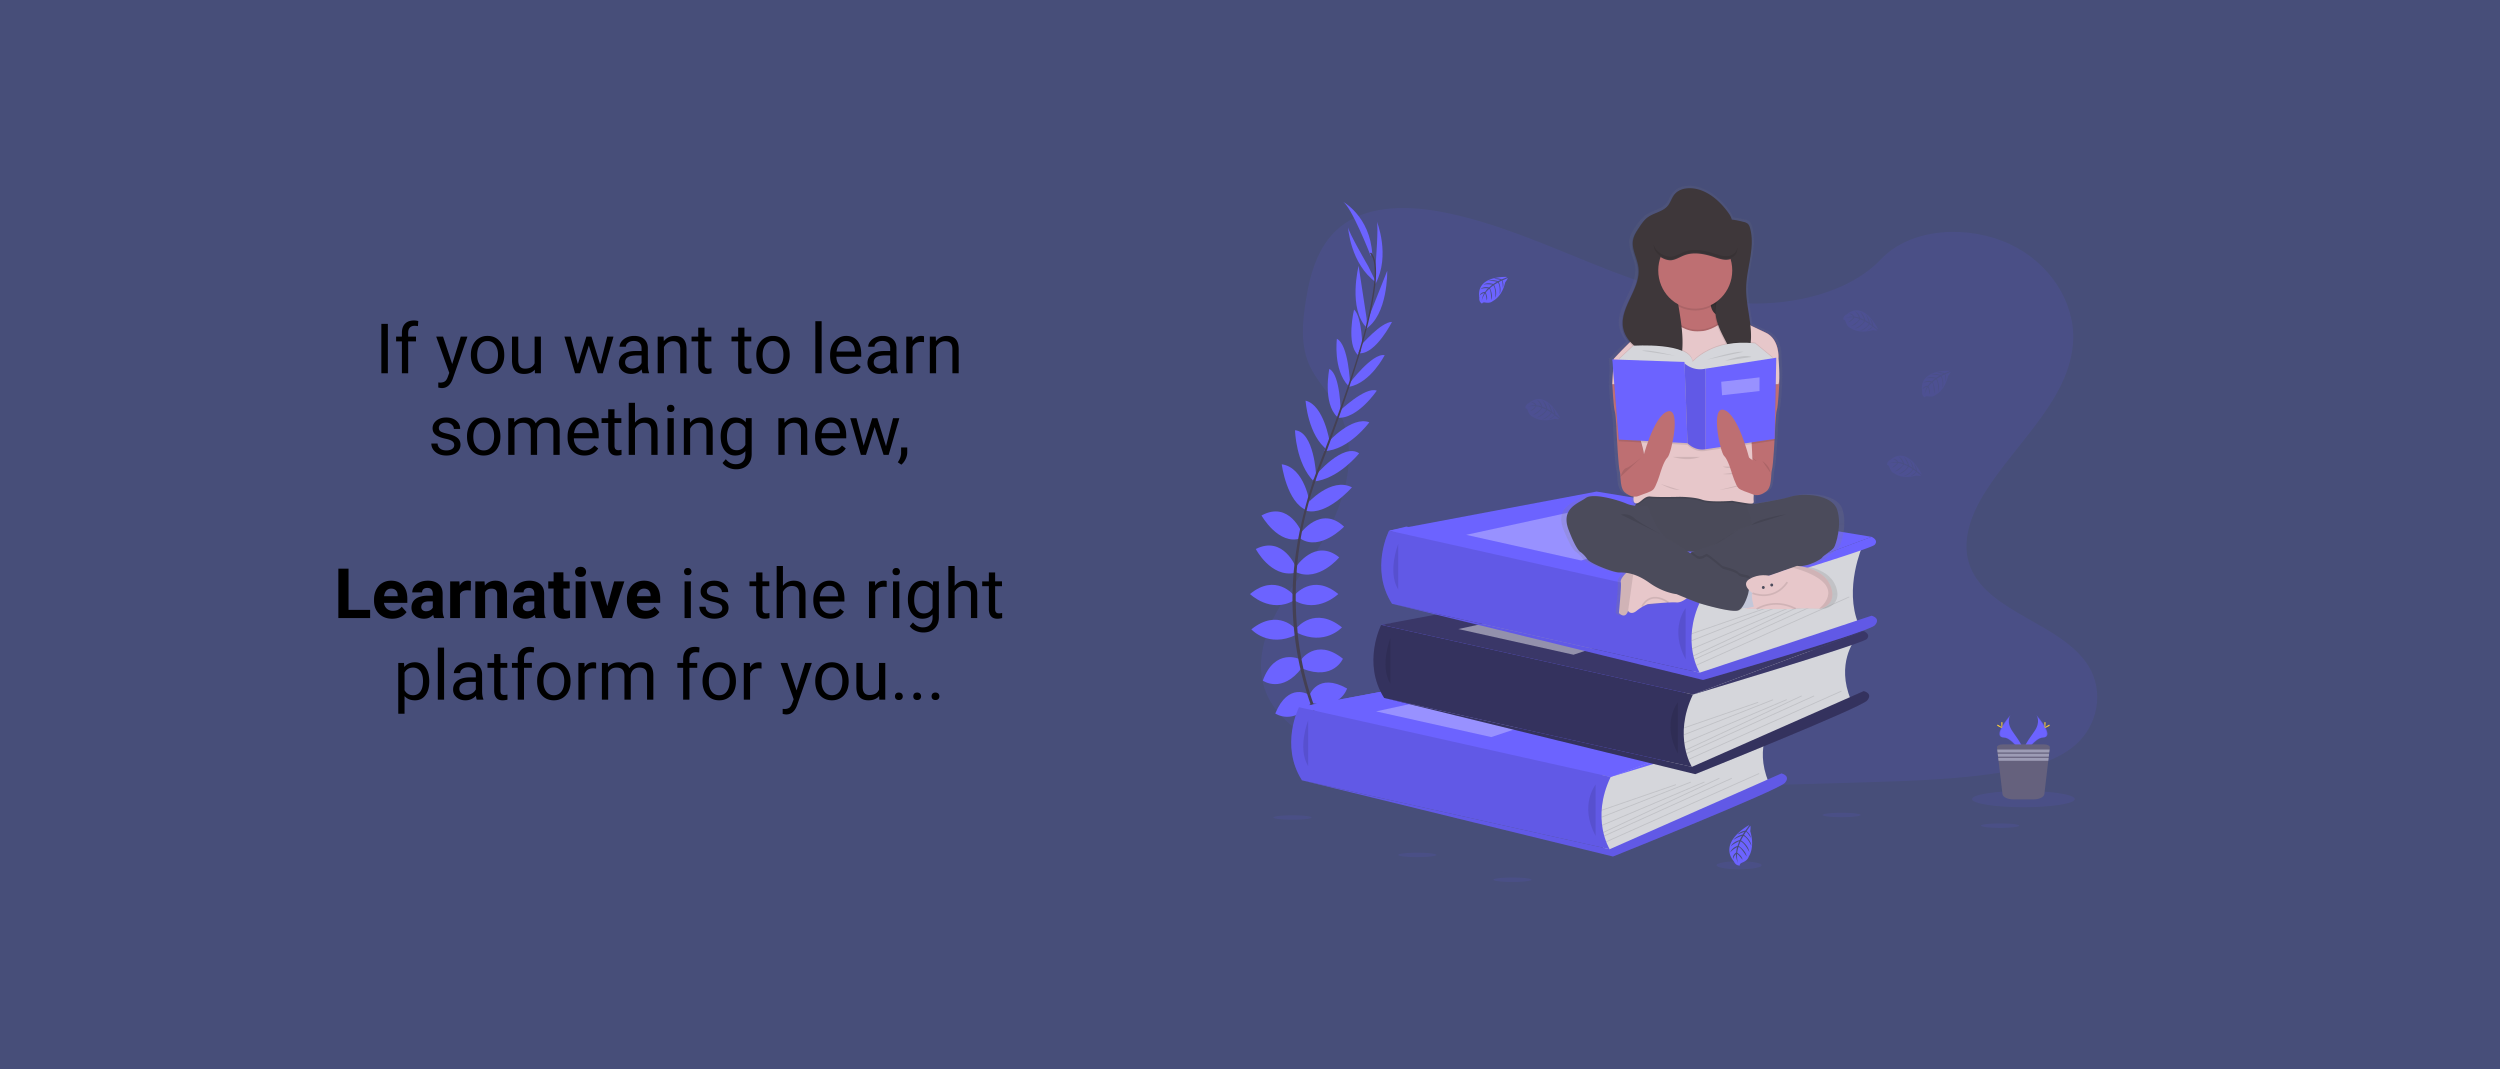 <svg xmlns="http://www.w3.org/2000/svg" width="1440" height="616" fill="none" viewBox="0 0 1440 616">
  <rect x="0" y="0" width="1440" height="616" fill="#333333" stroke="none"/>
  <path fill="#6675DE" fill-opacity=".41" d="M0 0h1440v616H0z"/>
  <g clip-path="url(#clip0)">
    <path fill="#6C63FF" d="M1006.19 174.767c-30.873-1.11-60.287-11.411-88.369-22.684-28.082-11.273-55.897-23.765-86.036-29.737-19.384-3.841-41.555-4.384-57.171 6.357-15.034 10.356-19.89 28.183-22.5 44.742-1.966 12.457-3.12 25.565 2.266 37.227 3.736 8.098 10.372 14.903 14.957 22.685 15.969 26.984 4.685 60.261-12.619 86.61-8.111 12.363-17.534 24.163-23.793 37.31-6.26 13.147-9.161 28.232-3.684 41.656 5.435 13.314 18.378 23.296 32.396 30.323 28.478 14.276 62.023 18.359 94.757 20.672 72.439 5.124 145.256 2.905 217.886.686 26.88-.824 53.88-1.657 80.32-5.953 14.68-2.386 29.84-6.169 40.5-15.312 13.53-11.603 16.89-31.255 7.82-45.802-15.21-24.406-57.25-30.466-67.9-56.662-5.85-14.414.16-30.471 8.67-43.845 18.24-28.681 48.82-53.845 50.43-86.629 1.11-22.522-13.6-45.068-36.33-55.725-23.82-11.209-56.86-9.789-74.43 8.699-18.1 19.05-49.9 26.358-77.17 25.382z" opacity=".1"/>
    <path fill="#6C63FF" d="M927.755 447.512l-163.303-.824-16.227-39.337 57.377-4.306-10-43.129 113.483-15.204-108.669-39.046 9.599-2.358 174.739 29.465-9.623 67.309-13.755 36.99-33.621 10.44z"/>
    <path fill="#6C63FF" d="M766.956 430.212s10.02-1.656 16.031 5.662c0 0-4.408 3.59-13.893-1.381l-2.138-4.281zM765.907 430.05s-6.393 8.132-3.244 17.186c0 0 5.21-2.155 5.777-13.133l-2.533-4.053zM760.163 416.681s4.007-7.599 20.038 3.038c0 0-2.138 5.108-9.218 4.694-7.08-.414-8.95-3.728-10.82-7.732zM759.127 416.133s-8.316-.986-9.122 18.69c0 0 5.272 1.13 9.017-5.094 3.745-6.223 2.209-9.715.105-13.596zM754.285 400.437s4.675-13.394 21.641-3.866c0 0-3.874 12.289-19.905 8.422l-1.736-4.556zM749.075 380.415s8.817-13.531 24.446-.986c0 0-5.477 12.703-23.11 5.799l-1.336-4.813zM747.204 361.361s10.287-12.432 25.764 0c0 0-9.752 10.908-25.764 3.175v-3.175zM745.601 342.853s10.42-12.979 25.249-.69c0 0-11.756 11.46-25.249 3.728v-3.038zM746.536 326.422s10.974-16.708 24.848-5.385c0 0-11.756 14.36-24.848 8.56v-3.175zM749.075 307.229s11.622-16.57 25.114-3.866c0 0-13.759 14.36-25.114 6.904v-3.038zM752.949 290.073s13.759-15.574 25.763-9.37c0 0-14.337 16.54-26.364 13.502l.601-4.132zM757.758 273.809s15.878-19.075 25.115-12.703c0 0-11.699 14.794-26.241 16.273l1.126-3.57zM764.7 254.946s13.898-15.573 24.051-11.707c0 0-11.89 16.155-25.917 16.57l1.866-4.863zM770.983 237.302s15.363-14.913 22.042-12.289c0 0-11.087 16.569-22.71 15.603l.668-3.314zM777.128 221.009s13.226-17.818 20.444-16.437c0 0-8.02 15.884-20.444 18.246v-1.809zM783.798 199.039s11.689-13.655 18.006-13.625c0 0-9.227 18.246-18.488 18.078l.482-4.453zM787.749 184.413l11.293-28.444s.563 25.712-12.729 33.72l1.436-5.276zM792.334 153.044s1.87-23.754.668-25.687c0 0 8.072 19.75-.745 36.181l.077-10.494zM753.846 400.121s-11.708-7.5-19.29 10.849c0 0 10.42 7.151 20.669-6.169l-1.379-4.68zM748.698 379.651s-14.361-6.771-21.327 12.388c0 0 11.093 7.89 22.634-7.545l-1.307-4.843zM746.536 362.5s-10.286-12.432-25.763 0c0 0 9.752 10.908 25.763 3.176V362.5zM745.248 342.853s-10.42-12.979-25.248-.69c0 0 11.756 11.46 25.248 3.728v-3.038zM746.536 326.895s-7.309-18.714-23.196-10.666c0 0 8.588 16.594 22.548 13.773l.648-3.107z"/>
    <path fill="#6C63FF" d="M749.995 307.135s-7.266-19.04-23.378-10.213c0 0 9.867 17.452 22.663 13.152l.715-2.939zM754.499 290.166s-2.862-20.874-16.221-22.743c0 0 2.834 22.013 14.423 26.506l1.798-3.763zM758.097 273.848s-1.117-25.15-12.162-26.028c0 0 .372 19.09 10.916 29.589l1.246-3.561zM765.845 254.241s-3.292-20.914-13.836-23.468c0 0 1.307 20.253 12.791 28.602l1.045-5.134zM772.233 237.474s-.11-21.786-6.55-24.987c0 0-3.994 19.726 4.685 27.769l1.865-2.782zM777.62 220.762s-.902-22.433-7.572-25.594c0 0-2.28 17.753 6.575 27.063l.997-1.469zM784.729 200.829s-.039-18.246-4.8-22.526c0 0-4.733 19.987 2.314 26.195l2.486-3.669z"/>
    <path fill="#6C63FF" d="M787.19 183.515l-4.632-30.367s-6.293 24.884 4.852 35.851l-.22-5.484zM788.092 153.33s-11.889-20.416-11.646-22.684c0 0 1.264 21.397 16.222 32.054l-4.576-9.37zM789.485 147.299s-11.221-28.996-16.298-31.344c0 0 16.031 8.423 17.233 30.516l-.935.828z"/>
    <path fill="#444053" d="M783.259 203.665l-.768-.242c9.47-31.921 11.832-52.272 6.656-57.376l.548-.602c5.492 5.385 3.264 25.515-6.436 58.22z"/>
    <path fill="#444053" d="M757.181 278.405l-1.136-.419a244.47 244.47 0 013.225-8.818c9.886-25.465 18.302-49.156 23.698-67.343l.988-.493c-5.406 18.222-13.674 42.819-23.569 68.32a198.255 198.255 0 00-3.206 8.753z"/>
    <path fill="#444053" d="M781.074 454.1c-.153-.173-15.501-18.039-26.203-48.54a184.901 184.901 0 01-10.338-55.616c-.735-23.734 4.084-50.236 12.338-74.311l.896 1.085c-18.53 54.033-11.168 100.334-1.402 128.216 10.587 30.225 25.763 47.894 25.911 48.071l-1.202 1.095z"/>
    <path fill="#D5D6DB" d="M1020.92 416.168s-10.81 13.645-2.22 34.273l-86.361 38.711-8.287 1.795-3.817-17.259 2.553-21.782v-11.905l98.132-23.833z"/>
    <path fill="#6C63FF" d="M748.225 407.351l119.524-22.522 158.371 26.077-98.365 36.606-179.53-40.161z"/>
    <path fill="#6C63FF" d="M748.225 407.351l119.524-22.522 158.371 26.077-98.365 36.606-179.53-40.161z"/>
    <path fill="#6C63FF" d="M748.225 407.346s-11.178 21.89 1.704 42.109l177.243 39.697s-11.002-17.437.568-41.64l-179.515-40.166z"/>
    <path fill="#000" d="M748.225 407.346s-11.178 21.89 1.704 42.109l177.243 39.697s-11.002-17.437.568-41.64l-179.515-40.166z" opacity=".1"/>
    <path fill="#000" d="M753.507 414.935s-6.388 16.017 0 26.383z" opacity=".1"/>
    <path fill="#6C63FF" d="M927.172 489.152l98.948-43.642s5.54 1.232 1.96 5.424-98.999 42.41-98.999 42.41l-179.152-43.889 177.243 39.697z"/>
    <path fill="#000" d="M927.172 489.152l98.948-43.642s5.54 1.232 1.96 5.424-98.999 42.41-98.999 42.41l-179.152-43.889 177.243 39.697z" opacity=".1"/>
    <path fill="#000" d="M919.062 451.92s-9.542 11.836 0 29.589zM965.258 451.72l-42.8 14.759.151.468 42.8-14.759-.151-.468zM973.831 450.251l-51.387 20.198.17.461L974 450.712l-.169-.461zM981.704 450.181l-58.973 24.949.181.457 58.973-24.95-.181-.456zM990.265 448.044l-66.846 31.211.197.45 66.846-31.211-.197-.45zM997.458 448.054l-73.51 33.211.192.452 73.509-33.211-.191-.452zM1013.19 445.293l-88.133 39.345.189.453 88.134-39.346-.19-.452z" opacity=".1"/>
    <path fill="#fff" d="M792.629 409.757l83.971-18.246 51.155 10.109-68.808 22.931-66.318-14.794z" opacity=".3"/>
    <path fill="#6C63FF" d="M1026.12 410.906s4.35 1.81 1.8 4.606-100.18 32-100.18 32l98.38-36.606z"/>
    <path fill="#D5D6DB" d="M1068.29 368.738s-10.81 13.64-2.22 34.273l-86.354 38.711-8.288 1.805-3.816-17.26 2.59-21.777v-11.919l98.088-23.833z"/>
    <path fill="#3A3768" d="M795.602 359.916l119.519-22.517 158.379 26.077-98.369 36.606-179.529-40.166z"/>
    <path fill="#3A3768" d="M795.583 359.916s-11.184 21.89 1.698 42.109l177.244 39.697s-10.997-17.452.587-41.645l-179.529-40.161z"/>
    <path fill="#000" d="M795.583 359.916s-11.184 21.89 1.698 42.109l177.244 39.697s-10.997-17.452.587-41.645l-56.05-12.541-123.479-27.62z" opacity=".1"/>
    <path fill="#000" d="M800.878 367.505s-6.383 16.012 0 26.383z" opacity=".1"/>
    <path fill="#3A3768" d="M974.544 441.722l98.956-43.642s5.53 1.232 1.95 5.424-98.998 42.41-98.998 42.41L797.3 402.025l177.244 39.697z"/>
    <path fill="#000" d="M974.544 441.722l98.956-43.642s5.53 1.232 1.95 5.424-98.998 42.41-98.998 42.41L797.3 402.025l177.244 39.697z" opacity=".1"/>
    <path fill="#000" d="M966.433 404.49s-9.542 11.836 0 29.589zM1012.63 404.295l-42.797 14.76.151.467 42.796-14.759-.15-.468zM1021.21 402.824l-51.385 20.198.17.461 51.385-20.198-.17-.461zM1029.08 402.747l-58.975 24.95.181.456 58.974-24.95-.18-.456zM1037.65 400.611l-66.851 31.211.197.45 66.844-31.211-.19-.45zM1044.83 400.615l-73.509 33.211.192.452 73.507-33.211-.19-.452zM1060.57 397.854l-88.136 39.345.189.452 88.137-39.345-.19-.452z" opacity=".1"/>
    <path fill="#fff" d="M840.006 362.327l83.97-18.246 51.155 10.109-68.808 22.931-66.317-14.794z" opacity=".45"/>
    <path fill="#3A3768" d="M1073.5 363.476s4.34 1.81 1.79 4.601c-2.54 2.791-100.159 32-100.159 32l98.369-36.601z"/>
    <path fill="#D5D6DB" d="M1072.78 314.478s-10.82 24.494-2.23 45.122l-86.354 27.862-8.268 1.81-3.817-17.26 2.552-21.782v-11.919l98.117-23.833z"/>
    <path fill="#6C63FF" d="M800.101 305.661l119.524-22.522L1078 309.216l-98.37 36.606-179.529-40.161z"/>
    <path fill="#6C63FF" d="M800.101 305.656s-11.198 21.89 1.684 42.109l177.244 39.697s-11.002-17.452.582-41.64l-179.51-40.166z"/>
    <path fill="#000" d="M800.101 305.656s-11.198 21.89 1.684 42.109l177.244 39.697s-11.002-17.452.582-41.64l-179.51-40.166z" opacity=".1"/>
    <path fill="#000" d="M805.382 313.245s-6.388 16.017 0 26.383z" opacity=".1"/>
    <path fill="#6C63FF" d="M979.048 387.462L1078 354.669s5.53 1.232 1.96 5.424c-3.58 4.192-99.004 31.561-99.004 31.561l-179.152-43.889 177.244 39.697z"/>
    <path fill="#000" d="M979.048 387.462L1078 354.669s5.53 1.232 1.96 5.424c-3.58 4.192-99.004 31.561-99.004 31.561l-179.152-43.889 177.244 39.697z" opacity=".1"/>
    <path fill="#000" d="M970.937 350.23s-9.542 11.836 0 29.589zM1017.14 350.034l-42.802 14.76.151.467 42.801-14.759-.15-.468zM1025.71 348.566l-51.383 20.197.17.461 51.383-20.197-.17-.461zM1033.58 348.491l-58.977 24.95.18.456 58.977-24.95-.18-.456zM1042.15 346.351l-66.847 31.211.197.449 66.85-31.211-.2-.449zM1049.34 346.36l-73.512 33.21.191.452 73.511-33.211-.19-.451zM1065.07 343.601l-88.131 39.345.189.453 88.132-39.345-.19-.453z" opacity=".1"/>
    <path fill="#fff" d="M844.505 308.067l83.97-18.246 51.155 10.109-68.808 22.931-66.317-14.794z" opacity=".3"/>
    <path fill="#6C63FF" d="M1078 309.216s4.34 1.81 1.79 4.606c-2.54 2.796-100.16 32-100.16 32l98.37-36.606zM868.102 159.519s-18.13-1.129-16.011 12.018c0 0-.425 2.323 1.612 3.378 0 0 .034-.986 1.861-.646a7.874 7.874 0 001.975.099 4.045 4.045 0 002.41-1.026s5.1-2.18 7.085-10.8c0 0 1.469-1.879 1.431-2.362l-3.073 1.351s1.045 2.283.225 4.182c0 0-.101-4.098-.692-4.004-.119 0-1.589.794-1.589.794s1.799 3.979.439 6.869c0 0 .515-4.902-1.002-6.583l-2.156 1.302s2.104 4.107.677 7.461c0 0 .367-5.144-1.131-7.146l-1.956 1.578s1.98 4.049.773 6.83c0 0-.157-5.987-1.193-6.44 0 0-1.712 1.558-1.97 2.199 0 0 1.355 2.959.51 4.493 0 0-.51-3.99-.954-4.01 0 0-1.703 2.644-1.88 4.439a9.829 9.829 0 011.465-4.705 5.052 5.052 0 00-2.605 1.396s.263-1.869 3.03-2.032c0 0 1.407-2.007 1.784-2.125 0 0-2.753-.242-4.418.522 0 0 1.47-1.76 4.919-.986l1.908-1.627s-3.616-.493-5.152.054c0 0 1.77-1.558 5.673-.424l2.104-1.297s-3.087-.686-4.924-.439c0 0 1.937-1.08 5.539.089l1.498-.696s-2.257-.458-2.92-.532c-.663-.074-.696-.262-.696-.262a7.639 7.639 0 014.246.494s3.22-1.199 3.158-1.406z"/>
    <path fill="#6C63FF" d="M1123.16 213.557s-18.13-1.129-16.01 12.018c0 0-.42 2.323 1.61 3.378 0 0 .04-.986 1.86-.646.66.113 1.32.146 1.98.099a4.004 4.004 0 002.38-1.026s5.11-2.18 7.09-10.8c0 0 1.47-1.879 1.43-2.362l-3.06 1.351s1.04 2.283.22 4.182c0 0-.1-4.098-.69-4.004-.11 0-1.59.794-1.59.794s1.8 3.979.44 6.869c0 0 .52-4.902-1-6.583l-2.16 1.302s2.11 4.107.68 7.461c0 0 .37-5.144-1.13-7.146l-1.95 1.578s1.97 4.049.77 6.83c0 0-.16-5.986-1.2-6.44 0 0-1.71 1.558-1.97 2.199 0 0 1.36 2.959.52 4.493 0 0-.52-3.99-.96-4.009 0 0-1.7 2.643-1.88 4.438a9.875 9.875 0 011.47-4.705c-.98.193-1.89.678-2.61 1.396 0 0 .27-1.869 3.03-2.032 0 0 1.41-2.007 1.79-2.13 0 0-2.75-.237-4.42.527 0 0 1.47-1.76 4.92-.986l1.91-1.627s-3.63-.493-5.16.054c0 0 1.77-1.558 5.68-.424l2.1-1.297s-3.09-.686-4.93-.439c0 0 1.94-1.08 5.54.089l1.5-.696s-2.26-.458-2.92-.532c-.66-.074-.7-.261-.7-.261a7.587 7.587 0 014.25.493s3.23-1.199 3.17-1.406zM898.637 240.739s-7.901-16.929-17.958-8.586c0 0-2.171.75-2.066 3.102 0 0 .835-.448 1.431 1.366.223.642.518 1.254.878 1.825a4.146 4.146 0 002.047 1.677s4.327 3.54 12.576 1.124c0 0 2.305.409 2.682.123l-2.634-2.105s-1.431 2.056-3.426 2.238c0 0 3.416-2.086 3.049-2.569-.076-.099-1.431-1.05-1.431-1.05s-2.486 3.565-5.587 3.748c0 0 4.389-1.924 5.067-4.118l-2.147-1.312s-2.448 3.906-5.974 4.251c0 0 4.523-2.175 5.482-4.502l-2.28-.987s-2.457 3.758-5.396 4.029c0 0 4.981-3.062 4.857-4.221 0 0-2.152-.779-2.82-.705 0 0-1.823 2.658-3.54 2.658 0 0 3.115-2.412 2.925-2.801 0 0-3.063-.247-4.676.493a9.021 9.021 0 014.69-.986 5.135 5.135 0 00-2.452-1.672s1.708-.671 3.191 1.741c0 0 2.386.291 2.667.572 0 0-1.14-2.594-2.595-3.723 0 0 2.204.458 3.211 3.945l2.314.947s-1.331-3.512-2.558-4.621c0 0 2.176.833 3.126 4.931l2.118 1.263s-.921-3.122-2.028-4.656c0 0 1.856 1.223 2.624 5.04l1.322 1.016s-.716-2.263-.954-2.895c-.239-.631-.12-.759-.12-.759a8.234 8.234 0 011.661 4.068s2.552 2.259 2.724 2.111zM1081.74 189.64s-7.9-16.929-17.96-8.585c0 0-2.16.749-2.06 3.101 0 0 .84-.443 1.43 1.366.22.644.52 1.259.88 1.83.49.772 1.2 1.359 2.04 1.672 0 0 4.33 3.54 12.58 1.129 0 0 2.3.404 2.68.118l-2.62-2.11s-1.43 2.061-3.42 2.243c0 0 3.42-2.09 3.05-2.574-.08-.098-1.43-1.05-1.43-1.05s-2.48 3.565-5.59 3.748c0 0 4.39-1.924 5.07-4.113l-2.18-1.302s-2.44 3.901-5.97 4.251c0 0 4.52-2.18 5.48-4.507l-2.28-.987s-2.46 3.763-5.39 4.029c0 0 4.97-3.062 4.85-4.216 0 0-2.15-.784-2.82-.705 0 0-1.82 2.653-3.54 2.653 0 0 3.12-2.412 2.93-2.801 0 0-3.06-.247-4.68.493a9.015 9.015 0 014.69-.986 5.087 5.087 0 00-2.45-1.672s1.71-.671 3.19 1.741c0 0 2.39.296 2.67.577 0 0-1.14-2.599-2.6-3.728 0 0 2.2.463 3.21 3.969l2.32.947s-1.33-3.516-2.56-4.625c0 0 2.18.833 3.12 4.931l2.13 1.262s-.93-3.116-2.04-4.655c0 0 1.86 1.223 2.63 5.04l1.32 1.016s-.71-2.264-.96-2.895c-.24-.631-.11-.754-.11-.754a8.32 8.32 0 011.65 4.068s2.59 2.239 2.74 2.081zM1106.97 273.38s-7.89-16.935-17.97-8.591c0 0-2.17.75-2.06 3.102 0 0 .83-.444 1.43 1.366.22.644.51 1.258.87 1.83a4.144 4.144 0 002.05 1.671s4.33 3.546 12.58 1.13c0 0 2.3.409 2.68.118l-2.63-2.106s-1.44 2.062-3.43 2.244c0 0 3.41-2.091 3.04-2.574-.07-.099-1.43-1.05-1.43-1.05s-2.48 3.565-5.58 3.752c0 0 4.39-1.928 5.07-4.117l-2.15-1.312s-2.45 3.906-5.98 4.251c0 0 4.52-2.18 5.49-4.508l-2.29-.986s-2.45 3.758-5.39 4.029c0 0 4.98-3.062 4.86-4.221 0 0-2.15-.784-2.82-.705 0 0-1.82 2.653-3.55 2.653 0 0 3.12-2.412 2.93-2.801 0 0-3.06-.247-4.68.493a9.092 9.092 0 014.7-.986 5.114 5.114 0 00-2.45-1.672s1.7-.676 3.19 1.741c0 0 2.38.291 2.66.572 0 0-1.14-2.594-2.59-3.728 0 0 2.2.463 3.21 3.969l2.31.947s-1.33-3.516-2.55-4.621c0 0 2.17.829 3.12 4.932l2.12 1.257s-.93-3.116-2.03-4.655c0 0 1.86 1.223 2.63 5.045l1.32.986s-.72-2.263-.96-2.895c-.23-.631-.12-.754-.12-.754a8.141 8.141 0 011.66 4.068s2.6 2.274 2.74 2.126zM816.351 493.699c6.058 0 10.969-.567 10.969-1.267s-4.911-1.268-10.969-1.268-10.969.568-10.969 1.268c0 .7 4.911 1.267 10.969 1.267zM744.447 472.159c6.058 0 10.968-.568 10.968-1.268 0-.7-4.91-1.267-10.968-1.267s-10.969.567-10.969 1.267 4.911 1.268 10.969 1.268zM871.161 508.005c6.057 0 10.968-.568 10.968-1.267 0-.7-4.911-1.268-10.968-1.268-6.058 0-10.969.568-10.969 1.268 0 .699 4.911 1.267 10.969 1.267zM1152.03 476.844c6.06 0 10.97-.568 10.97-1.268 0-.7-4.91-1.267-10.97-1.267-6.06 0-10.97.567-10.97 1.267s4.91 1.268 10.97 1.268zM1060.76 470.694c6.05 0 10.97-.567 10.97-1.267s-4.92-1.268-10.97-1.268c-6.06 0-10.97.568-10.97 1.268 0 .7 4.91 1.267 10.97 1.267zM1001.71 500.687c7.16 0 12.97-1.031 12.97-2.303s-5.81-2.303-12.97-2.303c-7.164 0-12.972 1.031-12.972 2.303s5.808 2.303 12.972 2.303z" opacity=".1"/>
    <path fill="#6C63FF" d="M1007.5 475.236s-18.066 9.646-8.734 21.008c0 0 .878 2.465 3.414 2.293 0 0-.5-.957 1.43-1.721a9.377 9.377 0 001.96-1.07 4.706 4.706 0 001.74-2.412s3.69-5.109.83-14.562c0 0 .37-2.673.05-3.107l-2.2 3.112s2.27 1.573 2.53 3.886c0 0-2.38-3.881-2.86-3.452-.1.088-1.09 1.701-1.09 1.701s3.93 2.757 4.23 6.337c0 0-2.22-5.015-4.61-5.73l-1.37 2.524s4.3 2.703 4.77 6.766c0 0-2.49-5.153-5.04-6.194l-1.01 2.668s4.14 2.722 4.53 6.105c0 0-3.47-5.656-4.71-5.478 0 0-.79 2.505-.68 3.279 0 0 2.92 2.022 2.98 4.009 0 0-2.7-3.526-3.12-3.294 0 0-.17 3.546.66 5.39 0 0-1.432-2.633-1.2-5.39a5.96 5.96 0 00-1.73 2.88s-.777-1.948 1.78-3.743c0 0 .25-2.757.54-3.097 0 0-2.768 1.401-3.947 3.117 0 0 .435-2.56 4.197-3.832l.95-2.702s-3.758 1.647-4.918 3.097c0 0 .835-2.54 5.218-3.758l1.29-2.466s-3.33 1.164-4.967 2.466c0 0 1.265-2.185 5.377-3.191l1.05-1.553s-2.42.892-3.1 1.213c-.68.321-.81.163-.81.163a8.641 8.641 0 014.34-2.042s2.39-3.052 2.23-3.22z"/>
    <path fill="url(#paint0_linear)" d="M1061.11 293.056c-3.12-8.763-20.3-9.587-27.75-7.353-5.29 1.593-16.46 3.388-22.42 4.291l-.39-.38c.77-.237.79-.819.7-1.682-.06-1.137-.04-2.277.05-3.412 3.65 1.173 6.9-1.603 6.9-1.603 4.3-1.972 3.14-10.415 3.96-12.723.62-1.726 1.28-11.894 1.58-16.964h.06l.03-1.701c.05-.735.07-1.164.07-1.164s.42-12.397 1.24-14.908c.76-2.307 1.38-13.936 1.47-15.78v-.242l-.06-1.075c.05-.784.06-1.657.06-2.574 0-4.216-.42-9.527-.48-10.385v-.449c.04-1.8-.18-10.815-7.6-14.222-2.74-1.263-6.02-2.767-9.21-4.231-.82-7.323-2.69-14.607-2.53-21.984 0-1.11.1-2.219.2-3.324 0 .32-.03.646-.04.986v2.15c.29-9.226 3.66-18.502 3.34-27.532-.03.883-.09 1.771-.17 2.658.17-3.054-.14-6.115-.91-9.068-.29-1.041-.68-2.116-1.5-2.811a6.075 6.075 0 00-2.62-1.07 50.75 50.75 0 00-6.863-1.322 11.079 11.079 0 00-1.545-3.102c-4.838-6.864-12.004-13.315-20.478-14.794-4.251-.74-9.141-.123-12.032 3.018a9.135 9.135 0 00-.849.888c-1.556 1.918-2.224 4.438-3.817 6.351-.105.129-.225.247-.339.37-3.12 2.885-7.982 3.487-11.451 6.076-.611.464-1.184.981-1.712 1.543a29.838 29.838 0 00-3.741 4.7c-1.56 2.268-3.163 4.63-3.659 7.338-.997 5.424 2.576 10.568 3.239 16.027 1.479 12.215-11.598 23.054-9.122 35.106a16.228 16.228 0 004.208 7.806c-5.1 4.774-9.442 9.405-9.442 9.405v.276h-.806l.081.986h-.081l.444 5.351-.444 7.791v.735h.029c.148 2.855.734 13.122 1.431 15.287.821 2.51 1.236 14.908 1.236 14.908s.906 17.521 1.736 19.839c.83 2.317-.348 10.735 3.96 12.723a8.92 8.92 0 004.328 1.854c-.22 1.844-.082 3.181.629 3.6a2.04 2.04 0 001.002.296c-.292.448-.552.917-.777 1.405a19.641 19.641 0 01-5-1.218c-4.628-1.973-19.986-6.411-24.447-3.289-4.461 3.121-15.196 5.952-10.239 18.517 4.957 12.565 7.266 12.881 7.266 12.881a17.952 17.952 0 013.965 4.118c1.489 2.312 15.358 7.604 18.827 7.604a32.712 32.712 0 014.413.227s-3.764 3.412-3.264 5.395c.501 1.982-1.145 17.851-1.145 17.851s3.817 3.975 5.449-1.238l.057.079c.306.429 1.956 2.367 5.062-.079a28.309 28.309 0 014.037-2.643l15.038-2.199a41.1 41.1 0 014.709-.035c2.385.202 4.728-1.257 6.202-2.387 3.116 1.223 6.618 2.56 8.283 3.048 3.378.986 18.903 5.291 22.532 3.945.76-.31 1.43-.804 1.96-1.44l3.46.114-1.62.335s3.16.054 7.45.113l-.18.109 5.39-.049c7.88.074 16.73.098 17.9-.173 1.82-.419 11.29-.123 14.08 0h.78s10.4-2.145 6.11-13.058c-3.3-8.384-13.45-10.82-17.95-11.49 1.27-.262 2.36-.464 3.08-.582 3.15-.494 9.26-3.452 9.75-4.463.5-1.011 5.62-3.945 6.94-5.617 1.32-1.672 5.09-13.522 1.96-22.285zm-86.189 24.524l-.511.172-.343.119-.659.67c-.524-.365-1.087-.749-1.674-1.144 1.035.064 2.099.128 3.187.183z"/>
    <path fill="#BE6F72" d="M1005.34 265.583s7.3 19.726 11.45 17.753c4.15-1.972 3.03-10.356 3.82-12.654s1.67-19.725 1.67-19.725.4-12.329 1.19-14.824c.74-2.293 1.33-13.857 1.43-15.677v-.241l-.79-14.301-4.45-1.149-10.34 3.945-1.43 8.447-.55 3.299-.24 1.406-1.76 43.721z"/>
    <path fill="#000" d="M1007.75 262.279s6.96 5.893 9.06 6.411c2.1.518 3.39 5.114 3.39 5.114" opacity=".1"/>
    <path fill="#BE6F72" d="M948.256 266.446s-7.3 19.726-11.451 17.753c-4.151-1.972-3.025-10.356-3.817-12.654-.792-2.298-1.67-19.725-1.67-19.725s-.4-12.329-1.192-14.824c-.735-2.293-1.331-13.857-1.432-15.677v-.241l.792-14.301 4.457-1.149 10.334 3.945 1.431 8.447.558 3.299.239 1.406 1.751 43.721z"/>
    <path fill="#3E373A" d="M995.789 160.885h-16.293v26.25h16.293v-26.25z"/>
    <path fill="#000" d="M995.789 160.885h-16.293v26.25h16.293v-26.25z" opacity=".1"/>
    <path fill="#4B4B5B" d="M945.393 286.093s-5.568 6.327-3.502 7.476 15.43 22.684 15.43 22.684 43.889 5.587 52.169-2.796c8.28-8.383 8.11-23.36 8.11-23.36s-6.65 1.48-7.37.676c-.73-.804-4.71-4.68-4.71-4.68s-56.31-3.531-60.127 0z"/>
    <path fill="#000" d="M945.393 286.093s-5.568 6.327-3.502 7.476 15.43 22.684 15.43 22.684 43.889 5.587 52.169-2.796c8.28-8.383 8.11-23.36 8.11-23.36s-6.65 1.48-7.37.676c-.73-.804-4.71-4.68-4.71-4.68s-56.31-3.531-60.127 0z" opacity=".02"/>
    <path fill="#BE6F72" d="M1024.41 206.121l-14.31 11.835-4.33.325-1.59.119-26.683 2.022-27.672-2.091-4.117-.311-5.248-.394-10.974-10.849s7.768-8.601 14.571-14.405c2.681-2.293 5.215-4.147 7.061-4.877l.315-.114a7.863 7.863 0 003.025-2.179c5.372-5.726 10.339-19.854 10.339-19.854s23.697-12.654 20.835 3.945c-2.863 16.599 10.654 12.496 10.654 12.496l4.454 2.101 1.76.833 4.49 2.126 10.13 4.803c7.95 3.782 7.29 14.469 7.29 14.469z"/>
    <path fill="#000" d="M976.386 178.865c11.77 0 21.312-9.863 21.312-22.028 0-12.166-9.542-22.029-21.312-22.029-11.771 0-21.313 9.863-21.313 22.029 0 12.165 9.542 22.028 21.313 22.028zM1024.44 221.812h-95.746v-.241l.792-14.301s7.768-8.601 14.571-14.405l60.113-2.466 2.8-3.047 10.13 4.803c7.95 3.777 7.31 14.464 7.31 14.464s1.09 12.382.03 15.193z" opacity=".1"/>
    <path fill="#E7C7CA" d="M1024.44 221.319h-95.746v-.241l.792-14.301s7.768-8.601 14.571-14.405l60.113-2.466 2.8-3.047 10.13 4.803c7.95 3.777 7.31 14.464 7.31 14.464s1.09 12.382.03 15.193z"/>
    <path fill="#000" d="M961.037 181.217s15.105 19.893 35.225-.409c20.118-20.303 2.228 45.285 2.228 45.285l-43.417 5.326 5.964-50.202z" opacity=".1"/>
    <path fill="#E7C7CA" d="M961.037 182.204s15.105 19.893 35.225-.41c20.118-20.302 2.228 45.285 2.228 45.285l-43.417 5.326 5.964-50.201z"/>
    <path fill="#000" d="M1002.48 185.695l1.6 25.194 1.71 8.384 1.31 6.411s3.34 49.313 2.38 51.779c-.95 2.466.48 4.438.68 5.75.2 1.312-.2 4.606-.04 6.085.15 1.48 0 2.136-3.66 1.608-3.65-.528-8.748-1.445-8.748-1.445s-12.882.986-17.333-.656c-4.451-1.642-12.882-1.647-12.882-1.647s-12.724.33-16.856-.163c-4.132-.493-6.364 5.262-9.065 3.615-2.7-1.647 3.178-17.585 5.086-22.191 1.908-4.606-2.543-16.274-2.543-16.274l5.725-32.828 1.274-7.441v-23.395l.315-.113a7.866 7.866 0 003.025-2.18l1.431 23.543 44.851 1.647v-26.497" opacity=".1"/>
    <path fill="#E7C7CA" d="M1002.48 184.709l1.6 25.194 1.71 8.383 1.31 6.411s3.34 49.314 2.38 51.78c-.95 2.465.48 4.438.68 5.75.2 1.311-.2 4.606-.04 6.085.15 1.479 0 2.135-3.66 1.608-3.65-.528-8.748-1.445-8.748-1.445s-12.882.986-17.333-.656c-4.451-1.642-12.882-1.647-12.882-1.647s-12.724.33-16.856-.163c-4.132-.493-6.364 5.262-9.065 3.615-2.7-1.647 3.178-17.586 5.086-22.191 1.908-4.606-2.543-16.274-2.543-16.274l5.725-32.828 1.274-7.442v-23.394l.315-.113a7.876 7.876 0 003.025-2.18l1.431 23.542 44.851 1.647v-26.496"/>
    <path fill="#000" d="M1007.64 132.13c-.28-1.03-.65-2.1-1.44-2.791a5.739 5.739 0 00-2.51-1.065 48.417 48.417 0 00-6.627-1.312 11.128 11.128 0 00-1.431-3.072c-4.676-6.825-11.594-13.261-19.733-14.715-4.261-.765-9.199-.079-11.928 3.393-1.498 1.908-2.142 4.438-3.654 6.312-2.915 3.639-8.178 4.088-11.851 6.904-1.961 1.479-3.383 3.624-4.772 5.705-1.502 2.254-3.048 4.601-3.525 7.294-.955 5.38 2.485 10.509 3.12 15.938 1.431 12.146-11.164 22.921-8.784 34.904 1.389 6.988 7.634 11.91 14.094 14.405 2.276.883 4.876 1.76 5.94 4.019.477.986.558 2.125 1.007 3.121 1.507 3.324 6.464 3.452 9.127 1.031 2.662-2.421 3.502-6.337 3.817-9.991 1.278-15.958-4.905-31.723-4.185-47.721.215-4.838 1.532-10.326 5.726-12.516 5.644-2.958 12.433 1.973 18.645 1.031a39.44 39.44 0 011.784 23.33c-.987 4.256-2.695 8.384-2.82 12.773-.186 6.682 3.302 12.787 6.317 18.694a10.164 10.164 0 011.274 3.605 8.93 8.93 0 01-.682 3.773c-1.703 4.739-4.642 9.138-4.976 14.182-.098.589.03 1.194.358 1.687.336.329.77.53 1.23.572 5.153.912 9.609-3.807 12.119-8.546a41.075 41.075 0 004.79-17.023c.52-10.04-2.97-19.918-2.75-29.968.25-11.426 5.24-22.931 2.32-33.953z" opacity=".1"/>
    <path fill="#3E373A" d="M1008.11 131.637c-.27-1.03-.65-2.101-1.43-2.791a5.777 5.777 0 00-2.52-1.065 48.023 48.023 0 00-6.62-1.312 11.115 11.115 0 00-1.431-3.072c-4.676-6.825-11.594-13.261-19.733-14.715-4.26-.765-9.198-.079-11.928 3.392-1.498 1.909-2.142 4.439-3.654 6.313-2.915 3.639-8.178 4.088-11.851 6.904-1.961 1.479-3.383 3.624-4.771 5.705-1.503 2.254-3.049 4.601-3.526 7.294-.954 5.38 2.486 10.508 3.12 15.938 1.431 12.146-11.164 22.921-8.783 34.904 1.388 6.988 7.633 11.909 14.093 14.405 2.276.882 4.876 1.76 5.94 4.019.477.986.558 2.125 1.007 3.121 1.508 3.324 6.465 3.452 9.127 1.031 2.662-2.421 3.502-6.337 3.817-9.991 1.278-15.958-4.905-31.724-4.185-47.721.215-4.838 1.532-10.326 5.726-12.516 5.644-2.959 12.433 1.973 18.645 1.031a39.44 39.44 0 011.784 23.33c-.987 4.256-2.695 8.384-2.819 12.773-.186 6.682 3.301 12.787 6.316 18.694a10.164 10.164 0 011.274 3.605 8.933 8.933 0 01-.682 3.773c-1.703 4.739-4.642 9.138-4.976 14.182-.098.589.03 1.194.358 1.687.336.329.77.53 1.231.572 5.152.912 9.611-3.807 12.121-8.546a40.913 40.913 0 004.78-17.023c.52-10.041-2.96-19.918-2.75-29.968.25-11.426 5.25-22.931 2.32-33.953z"/>
    <path fill="#C3C7D9" d="M997.574 349.984l18.926.626-2.71-14.508-14.503 1.425-1.713 12.457z"/>
    <path fill="#4B4B5B" d="M1056.22 315.597c-1.27 1.643-6.2 4.601-6.68 5.588-.48.986-6.36 3.945-9.38 4.438-3.03.493-12.57 2.633-14.32 3.782-1.25.829-11.32 3.452-17.94 4.907-1.79.438-3.61.776-5.44 1.011-2.859.163-34.185-10.849-34.185-10.849l6.04-6.411.334-.118c1.708-.597 9.599-3.354 13.979-4.665 4.933-1.48 10.659-7.56 10.659-7.56s8.423-2.959 9.543-3.289c1.12-.331-2.86-11.505-2.86-11.505s18.28-2.624 25.44-4.848c7.16-2.224 23.7-1.4 26.72 7.313 3.02 8.714-.62 20.564-1.91 22.206z"/>
    <path fill="#E7C7CA" d="M972.884 343.376s-3.655 3.945-7.314 3.619c-3.66-.325-16.456.987-16.456.987a25.464 25.464 0 00-6.445 3.861c-2.992 2.436-4.58.493-4.876.079l-.053-.079c-1.593 5.183-5.248 1.233-5.248 1.233s1.589-15.781 1.102-17.753c-.486-1.973 3.144-5.361 3.144-5.361l4.294-1.129 10.878-2.88 15.587 5.587 5.387 11.836z"/>
    <path fill="#000" d="M941.013 328.833l-3.22 23.089-.053-.079c-1.593 5.183-5.248 1.233-5.248 1.233s1.589-15.781 1.102-17.753c-.486-1.973 3.144-5.361 3.144-5.361l4.275-1.129zM963.523 263.157s8.426 2.959 15.744 0zM992.287 268.749s3.498 1.805 6.203 0zM992.287 273.03s5.883.813 7-.829zM990.379 282.227s11.051-1.48 13.791-3.452zM956.662 278.775s6.202 3.614 10.816 3.452zM1007.89 334.312c-1.79.438-3.6.776-5.43 1.011-2.863.162-34.19-10.849-34.19-10.849l6.04-6.411.334-.118a58.055 58.055 0 012.295 1.745c2.629 2.141 5.167-.656 6.121-.656.954 0 9.223 7.067 9.223 7.067s7.633 1.81 8.907 3.452c1.27 1.642 5.73 1.317 6.52 2.466.24.355.26 1.228.18 2.293z" opacity=".1"/>
    <path fill="#4B4B5B" d="M949.114 291.596s-7.719.459-12.171-1.479c-4.451-1.938-19.241-6.411-23.535-3.27-4.294 3.142-14.633 5.918-9.862 18.414 4.771 12.496 6.999 12.822 6.999 12.822a17.533 17.533 0 013.817 4.093c1.432 2.303 14.79 7.56 18.13 7.56s9.223 0 17.491 5.917c8.268 5.918 15.744 6.579 15.744 6.579s10.496 4.438 13.765 5.424c3.268.987 18.201 5.257 21.698 3.945 3.51-1.311 5.73-9.537 5.73-9.537s1.59-7.397.79-8.546c-.79-1.149-5.25-.824-6.52-2.466-1.264-1.642-8.903-3.452-8.903-3.452s-8.249-7.071-9.203-7.071c-.954 0-3.492 2.791-6.121.656a139.014 139.014 0 00-16.465-10.849c-6.04-3.29-11.384-18.74-11.384-18.74z"/>
    <path fill="#000" d="M933.594 296.365a8.822 8.822 0 014.152.122 9.02 9.02 0 013.668 2.013c3.817 3.289 16.66 9.893 16.66 9.893M1029.02 296.158s-17.01 2.663-20.19 6.277z" opacity=".1"/>
    <path fill="#E7C7CA" d="M1048.59 350.61h-.75c-2.69-.098-11.81-.394-13.57 0-2.06.493-29.42 0-29.42 0l5.35-1.149s-1.99-7.19-.73-7.787c0 0-7.15-4.872-1.76-8.161 5.4-3.289 11.21-1.903 11.21-1.903l13.55-4.744 2.6-.913s15.27.824 19.4 11.673c4.13 10.849-5.88 12.984-5.88 12.984z"/>
    <path fill="#000" d="M1048.59 350.61h-.75c4.44-3.787 14.49-15.317-15.37-23.72l2.6-.912s15.27.823 19.4 11.672c4.13 10.849-5.88 12.96-5.88 12.96z" opacity=".1"/>
    <path fill="#4B4B5B" d="M1020.52 337.828c.46 0 .83-.386.83-.863s-.37-.863-.83-.863c-.46 0-.84.386-.84.863s.38.863.84.863zM1015.67 339.253c.46 0 .83-.386.83-.863 0-.476-.37-.863-.83-.863-.47 0-.84.387-.84.863 0 .477.37.863.84.863z"/>
    <g opacity=".1">
      <path fill="#000" d="M992.025 156.023a39.394 39.394 0 00-2.739-15.85c-6.202.957-12.996-3.989-18.645-1.03-4.179 2.189-5.491 7.678-5.725 12.516a60.424 60.424 0 00-.043 3.831c0-.453 0-.912.043-1.366.219-4.837 1.531-10.326 5.725-12.516 5.649-2.958 12.434 1.973 18.645 1.031a39.233 39.233 0 012.739 13.384zM943.962 155.12a17.037 17.037 0 00-.062-3.225c-.506-4.339-2.801-8.487-3.216-12.718-.534 5.104 2.61 10.006 3.216 15.184.062.266.062.503.062.759zM969.1 199.375c-.296 3.659-1.13 7.569-3.817 9.995-2.686 2.427-7.633 2.294-9.127-1.03-.477-.986-.548-2.135-1.011-3.122-1.059-2.258-3.664-3.136-5.94-4.019-6.465-2.5-12.7-7.397-14.089-14.404a15.753 15.753 0 01-.253-1.924 16.07 16.07 0 00.253 4.389c1.389 6.988 7.634 11.905 14.089 14.405 2.276.883 4.881 1.76 5.94 4.019.477.986.558 2.125 1.011 3.122 1.503 3.323 6.46 3.451 9.127 1.03 2.667-2.421 3.498-6.337 3.817-9.996.146-1.926.195-3.858.148-5.789a42.55 42.55 0 01-.148 3.324zM1005.95 163.252v2.136c.27-9.173 3.52-18.395 3.2-27.375-.25 8.305-3.02 16.797-3.2 25.239zM995.713 200.356a6.602 6.602 0 00.11-1.78 10.066 10.066 0 00-1.274-3.605c-2.758-5.425-5.902-10.977-6.274-16.999 0 .257-.033.493-.038.77-.191 6.677 3.297 12.787 6.312 18.695.512.915.904 1.896 1.164 2.919zM1008.69 193.22c-.35 5.975-2 11.791-4.81 17.023-2.52 4.739-6.969 9.459-12.127 8.546a1.995 1.995 0 01-1.231-.577 1.222 1.222 0 01-.224-.384 15.88 15.88 0 00-.134 1.169c-.098.587.03 1.191.358 1.681a2 2 0 001.231.577c5.158.912 9.607-3.807 12.127-8.546a41.082 41.082 0 004.81-17.023c.06-1.154.07-2.303.03-3.452-.01.33-.01.656-.03.986z" opacity=".1"/>
    </g>
    <path stroke="#000" stroke-miterlimit="10" d="M1009.47 341.674s12.08 5.238 20.04-6.351M1011.85 350.827s9.86-6.628 22.42-.217M945.837 349.323s4.141-9.656 15.2-2.293" opacity=".1"/>
    <path fill="#000" d="M932.411 206.53l8.445-7.89s32.743-2.219 34.098 9.286c0 0 11.608-13.641 36.026-10.603l10.32 8.502-28.545 12.95-27.744 9.946-20.434-9.453-12.166-12.738z" opacity=".1"/>
    <path fill="#D5D6DB" d="M932.411 207.023l8.445-7.89s32.743-2.219 34.098 9.286c0 0 11.608-13.64 36.026-10.603l10.32 8.502-28.545 12.95-27.744 9.946-20.434-9.453-12.166-12.738z"/>
    <path fill="#000" d="M928.675 208.009l3.736 46.193 39.6 2.056-1.718-45.995-.033-.774-41.585-1.48z" opacity=".1"/>
    <path fill="#6C63FF" d="M928.675 207.023l3.736 46.192 39.6 2.057-1.718-45.995-.033-.774-41.585-1.48z"/>
    <path fill="#000" d="M1023.12 207.023l-40.852 6.332v46.399l39.922-5.962.93-46.769z" opacity=".1"/>
    <path fill="#6C63FF" d="M1023.12 206.037l-40.852 6.332v46.399l39.922-5.962.93-46.769z"/>
    <path fill="#fff" d="M1013.49 217.359l-22.071 2.535.482 7.772 21.569-2.436.02-7.871z" opacity=".3"/>
    <path fill="#BE6F72" d="M934.558 277.951l2.247 6.248s3.34 2.959 6.994 1.48c3.655-1.48 6.842-2.215 8.431-3.655 1.589-1.439 3.817-8.674 3.817-8.674s2.228-7.89 4.451-9.863c2.223-1.972 8.111-29.149 0-26.491-8.111 2.658-14.313 27.315-14.313 27.315s-1.431 1.805-3.497 1.973c-2.066.167-6.203-.331-6.999 1.479-.797 1.81-3.517 6.573-1.131 10.188z"/>
    <path fill="#000" d="M982.268 213.35a13.307 13.307 0 01-6.344-.074 13.594 13.594 0 01-5.636-3.013l1.723 45.99s4.055 4.537 10.257 3.501V213.35z" opacity=".1"/>
    <path fill="#6C63FF" d="M982.268 212.364a13.307 13.307 0 01-6.344-.075 13.592 13.592 0 01-5.636-3.012l1.723 45.99s4.055 4.537 10.257 3.501v-46.404z"/>
    <path fill="#000" d="M982.268 212.364a13.307 13.307 0 01-6.344-.075 13.592 13.592 0 01-5.636-3.012l1.723 45.99s4.055 4.537 10.257 3.501v-46.404zM983.222 207.181s16.618-5.252 20.948-4.512zM964.635 204.888s-16.107-3.945-18.798-2.826zM993.7 207.837s11.11-4.212 15.13-2.209zM988.103 313.482a36.36 36.36 0 015.477-3.516c2.863-1.425 8.11-5.124 8.11-5.124M945.837 263.157s-6.971 5.893-9.065 6.411c-2.095.518-3.388 5.114-3.388 5.114" opacity=".1"/>
    <path fill="#BE6F72" d="M1019.02 277.073l-2.22 6.263s-3.34 2.959-7 1.48c-3.66-1.48-6.84-2.214-8.43-3.654-1.597-1.44-3.82-8.675-3.82-8.675s-2.223-7.89-4.452-9.863c-2.228-1.972-8.11-29.149 0-26.491 8.112 2.658 14.312 27.315 14.312 27.315s1.43 1.805 3.5 1.973c2.06.167 6.2-.331 7 1.479.79 1.81 3.5 6.574 1.11 10.173z"/>
    <path fill="#000" d="M1015.12 265.554s4.56 3.028 4.54 6.647z" opacity=".1"/>
    <path fill="#BE6F72" d="M976.462 177.785c11.77 0 21.312-9.862 21.312-22.028 0-12.166-9.542-22.029-21.312-22.029-11.77 0-21.312 9.863-21.312 22.029s9.542 22.028 21.312 22.028z"/>
    <path fill="#3E373A" d="M963.079 149.844c2.586-.419 4.852-1.973 7.324-2.865 5.529-2.007 11.646-.632 17.242 1.178 2.147.696 4.328 1.48 6.579 1.48 2.252 0 4.643-.952 5.796-2.959 1.06-1.844.85-4.241-.042-6.179-.892-1.938-2.385-3.496-3.893-4.966-4.962-4.843-11.116-9.37-17.925-8.877-2.738.203-5.357 1.214-7.877 2.333a85.804 85.804 0 00-9.246 4.813c-2.295 1.376-6.546 3.215-7.867 5.73-3.006 5.666 5.234 11.071 9.909 10.312z"/>
    <path fill="#000" d="M1000.02 144.607c-1.153 2.007-3.544 2.959-5.796 2.959-2.251 0-4.432-.755-6.584-1.45-5.596-1.81-11.708-3.191-17.242-1.179-2.467.893-4.738 2.466-7.324 2.86-3.769.612-9.837-2.781-10.496-7.096-.739 4.986 6.298 9.256 10.496 8.576 2.586-.419 4.857-1.973 7.324-2.86 5.534-2.012 11.646-.632 17.242 1.178 2.152.695 4.328 1.48 6.584 1.45 2.257-.03 4.643-.947 5.796-2.959.59-1.094.83-2.36.66-3.605-.07.75-.3 1.474-.66 2.126z" opacity=".1"/>
    <path fill="#6C63FF" d="M1172.97 411.863s2.83 3.822-1.31 9.596c-4.13 5.775-7.54 10.647-6.17 14.247 0 0 6.25-10.721 11.32-10.874 5.08-.153 1.74-6.524-3.84-12.969z"/>
    <path fill="#000" d="M1172.97 411.863c.25.369.44.772.58 1.198 4.95 6.016 7.59 11.633 2.83 11.771-4.44.133-9.76 8.334-11.03 10.401.04.167.09.331.14.493 0 0 6.25-10.721 11.32-10.874 5.08-.153 1.74-6.544-3.84-12.989z" opacity=".1"/>
    <path fill="#FFD037" d="M1178.22 416.735c0 1.346-.15 2.436-.33 2.436-.17 0-.32-1.09-.32-2.436 0-1.346.18-.71.36-.71s.29-.636.29.71z"/>
    <path fill="#FFD037" d="M1180.03 418.343c-1.14.641-2.14 1.03-2.23.868-.08-.163.77-.819 1.91-1.48s.69-.177.78 0c.09.178.68-.034-.46.612z"/>
    <path fill="#6C63FF" d="M1158.02 411.863s-2.83 3.822 1.31 9.596c4.13 5.775 7.54 10.647 6.16 14.247 0 0-6.24-10.721-11.32-10.874-5.08-.153-1.71-6.524 3.85-12.969z"/>
    <path fill="#000" d="M1158.02 411.863c-.25.369-.44.772-.58 1.198-4.95 6.016-7.59 11.633-2.83 11.771 4.43.133 9.76 8.334 11.03 10.401-.04.167-.09.332-.15.493 0 0-6.24-10.721-11.32-10.874-5.08-.153-1.71-6.544 3.85-12.989z" opacity=".1"/>
    <path fill="#FFD037" d="M1152.76 416.735c0 1.346.14 2.436.33 2.436.18 0 .32-1.09.32-2.436 0-1.346-.18-.71-.36-.71-.17 0-.29-.636-.29.71z"/>
    <path fill="#FFD037" d="M1150.96 418.343c1.14.641 2.13 1.03 2.22.868.09-.163-.77-.819-1.91-1.48s-.69-.177-.78 0c-.08.178-.68-.034.47.612z"/>
    <path fill="#6C63FF" d="M1165.49 464.959c16.34 0 29.59-2.1 29.59-4.69 0-2.59-13.25-4.69-29.59-4.69-16.33 0-29.58 2.1-29.58 4.69 0 2.59 13.25 4.69 29.58 4.69z" opacity=".1"/>
    <path fill="#65617D" d="M1180.72 430.553l-.14 1.193-.2 1.687-.09.705-.2 1.686-.08.706-.2 1.681-2.26 19.183c-.2 1.711-2.91 3.048-6.18 3.048h-11.76c-3.27 0-5.97-1.337-6.17-3.048l-2.27-19.183-.2-1.681-.08-.706-.2-1.686-.09-.705-.19-1.687-.14-1.193c-.11-.987 1.35-1.785 3.2-1.785h24.05c1.85 0 3.31.813 3.2 1.785z"/>
    <path fill="#9D9CB5" d="M1180.58 431.746l-.2 1.687h-29.77l-.2-1.687h30.17zM1180.29 434.138l-.19 1.686h-29.21l-.2-1.686h29.6zM1180.01 436.53l-.2 1.686h-28.64l-.19-1.686h29.03z"/>
  </g>
  <path fill="#000" d="M223.41 215h-3.75v-28.438h3.75V215zm8.086 0v-18.34h-3.34v-2.793h3.34v-2.168c0-2.265.606-4.017 1.816-5.254 1.211-1.237 2.924-1.855 5.137-1.855.834 0 1.66.111 2.481.332l-.196 2.93a10.31 10.31 0 00-1.953-.176c-1.172 0-2.077.345-2.715 1.035-.638.677-.957 1.654-.957 2.93v2.226h4.512v2.793h-4.512V215h-3.613zm28.965-5.293l4.922-15.84h3.867l-8.496 24.395c-1.315 3.515-3.405 5.273-6.27 5.273l-.683-.058-1.348-.254v-2.93l.977.078c1.224 0 2.174-.247 2.851-.742.69-.495 1.257-1.4 1.699-2.715l.801-2.148-7.539-20.899h3.946l5.273 15.84zm10.762-5.469c0-2.07.403-3.932 1.211-5.586.82-1.653 1.953-2.929 3.398-3.828 1.458-.898 3.119-1.347 4.98-1.347 2.878 0 5.202.996 6.973 2.988 1.784 1.992 2.676 4.642 2.676 7.949v.254c0 2.057-.397 3.906-1.191 5.547-.782 1.627-1.908 2.897-3.379 3.808-1.459.912-3.138 1.368-5.039 1.368-2.865 0-5.189-.996-6.973-2.989-1.771-1.992-2.656-4.629-2.656-7.91v-.254zm3.632.43c0 2.344.541 4.225 1.622 5.644 1.093 1.42 2.552 2.129 4.375 2.129 1.836 0 3.294-.716 4.375-2.148 1.08-1.445 1.621-3.464 1.621-6.055 0-2.317-.554-4.192-1.66-5.625-1.094-1.445-2.553-2.168-4.376-2.168-1.783 0-3.222.71-4.316 2.129-1.094 1.419-1.641 3.451-1.641 6.094zm33.184 8.242c-1.406 1.654-3.47 2.481-6.191 2.481-2.253 0-3.972-.651-5.157-1.953-1.171-1.316-1.764-3.256-1.777-5.821v-13.75h3.613v13.653c0 3.203 1.302 4.804 3.907 4.804 2.76 0 4.596-1.028 5.507-3.086v-15.371h3.614V215h-3.438l-.078-2.09zm37.656-2.89l4.063-16.153h3.613L347.219 215h-2.93l-5.137-16.016-5 16.016h-2.929l-6.133-21.133h3.594l4.16 15.821 4.922-15.821h2.91l5.019 16.153zm24.414 4.98c-.208-.417-.377-1.159-.507-2.227-1.68 1.745-3.685 2.618-6.016 2.618-2.083 0-3.796-.586-5.137-1.758-1.328-1.185-1.992-2.682-1.992-4.492 0-2.201.833-3.907 2.5-5.118 1.68-1.224 4.036-1.835 7.07-1.835h3.516v-1.661c0-1.263-.378-2.265-1.133-3.007-.755-.756-1.868-1.133-3.34-1.133-1.289 0-2.369.325-3.242.976-.872.651-1.308 1.439-1.308 2.364h-3.633c0-1.055.371-2.071 1.113-3.047.755-.99 1.771-1.771 3.047-2.344 1.289-.573 2.702-.859 4.238-.859 2.435 0 4.343.612 5.723 1.835 1.38 1.211 2.096 2.885 2.148 5.02v9.727c0 1.94.248 3.483.742 4.629V215h-3.789zm-5.996-2.754a6.352 6.352 0 003.223-.879c1.016-.586 1.751-1.347 2.207-2.285v-4.336h-2.832c-4.427 0-6.641 1.296-6.641 3.887 0 1.133.378 2.018 1.133 2.656.755.638 1.725.957 2.91.957zm18.125-18.379l.117 2.656c1.615-2.031 3.724-3.046 6.329-3.046 4.466 0 6.718 2.519 6.757 7.558V215h-3.613v-13.984c-.013-1.524-.364-2.65-1.055-3.379-.677-.729-1.738-1.094-3.183-1.094-1.172 0-2.201.312-3.086.937a6.358 6.358 0 00-2.07 2.461V215h-3.614v-21.133h3.418zm23.555-5.117v5.117h3.945v2.793h-3.945v13.106c0 .846.176 1.484.527 1.914.352.416.951.625 1.797.625.417 0 .99-.078 1.719-.235V215c-.951.26-1.875.391-2.774.391-1.614 0-2.832-.489-3.652-1.465-.82-.977-1.23-2.364-1.23-4.16V196.66h-3.848v-2.793h3.848v-5.117h3.613zm23.008 0v5.117h3.945v2.793h-3.945v13.106c0 .846.176 1.484.527 1.914.352.416.951.625 1.797.625.417 0 .99-.078 1.719-.235V215c-.951.26-1.875.391-2.774.391-1.614 0-2.832-.489-3.652-1.465-.82-.977-1.23-2.364-1.23-4.16V196.66h-3.848v-2.793h3.848v-5.117h3.613zm6.836 15.488c0-2.07.403-3.932 1.211-5.586.82-1.653 1.953-2.929 3.398-3.828 1.458-.898 3.119-1.347 4.981-1.347 2.877 0 5.201.996 6.972 2.988 1.784 1.992 2.676 4.642 2.676 7.949v.254c0 2.057-.397 3.906-1.191 5.547-.782 1.627-1.908 2.897-3.379 3.808-1.459.912-3.138 1.368-5.039 1.368-2.865 0-5.189-.996-6.973-2.989-1.771-1.992-2.656-4.629-2.656-7.91v-.254zm3.633.43c0 2.344.54 4.225 1.621 5.644 1.093 1.42 2.552 2.129 4.375 2.129 1.836 0 3.294-.716 4.375-2.148 1.08-1.445 1.621-3.464 1.621-6.055 0-2.317-.554-4.192-1.66-5.625-1.094-1.445-2.553-2.168-4.375-2.168-1.784 0-3.223.71-4.317 2.129-1.094 1.419-1.64 3.451-1.64 6.094zM473.254 215h-3.613v-30h3.613v30zm14.57.391c-2.864 0-5.195-.938-6.992-2.813-1.797-1.888-2.695-4.407-2.695-7.558v-.665c0-2.096.397-3.964 1.191-5.605.807-1.654 1.927-2.943 3.36-3.867 1.445-.938 3.007-1.406 4.687-1.406 2.747 0 4.883.905 6.406 2.714 1.524 1.81 2.285 4.401 2.285 7.774v1.504H481.75c.052 2.083.658 3.769 1.816 5.058 1.172 1.276 2.657 1.914 4.454 1.914 1.276 0 2.356-.26 3.242-.781a8.157 8.157 0 002.324-2.07l2.207 1.719c-1.771 2.721-4.427 4.082-7.969 4.082zm-.449-18.946c-1.458 0-2.682.534-3.672 1.602-.989 1.055-1.601 2.539-1.836 4.453h10.586v-.273c-.104-1.836-.599-3.256-1.484-4.258-.886-1.016-2.084-1.524-3.594-1.524zM513.312 215c-.208-.417-.377-1.159-.507-2.227-1.68 1.745-3.685 2.618-6.016 2.618-2.083 0-3.796-.586-5.137-1.758-1.328-1.185-1.992-2.682-1.992-4.492 0-2.201.833-3.907 2.5-5.118 1.68-1.224 4.037-1.835 7.07-1.835h3.516v-1.661c0-1.263-.378-2.265-1.133-3.007-.755-.756-1.868-1.133-3.34-1.133-1.289 0-2.369.325-3.242.976-.872.651-1.308 1.439-1.308 2.364h-3.633c0-1.055.371-2.071 1.113-3.047.755-.99 1.771-1.771 3.047-2.344 1.289-.573 2.702-.859 4.238-.859 2.435 0 4.343.612 5.723 1.835 1.38 1.211 2.096 2.885 2.148 5.02v9.727c0 1.94.248 3.483.743 4.629V215h-3.79zm-5.996-2.754a6.352 6.352 0 003.223-.879c1.016-.586 1.751-1.347 2.207-2.285v-4.336h-2.832c-4.427 0-6.641 1.296-6.641 3.887 0 1.133.378 2.018 1.133 2.656.755.638 1.726.957 2.91.957zm24.922-15.137a10.844 10.844 0 00-1.777-.136c-2.37 0-3.978 1.009-4.824 3.027v15h-3.614v-21.133h3.516l.059 2.442c1.185-1.888 2.864-2.832 5.039-2.832.703 0 1.237.091 1.601.273v3.359zm6.758-3.242l.117 2.656c1.615-2.031 3.724-3.046 6.328-3.046 4.467 0 6.719 2.519 6.758 7.558V215h-3.613v-13.984c-.013-1.524-.365-2.65-1.055-3.379-.677-.729-1.738-1.094-3.183-1.094-1.172 0-2.201.312-3.086.937a6.37 6.37 0 00-2.071 2.461V215h-3.613v-21.133h3.418zm-277.363 62.528c0-.977-.371-1.732-1.113-2.266-.73-.547-2.012-1.016-3.848-1.406-1.823-.391-3.275-.86-4.356-1.407-1.067-.546-1.862-1.198-2.382-1.953-.508-.755-.762-1.653-.762-2.695 0-1.732.729-3.197 2.187-4.395 1.472-1.197 3.347-1.796 5.625-1.796 2.396 0 4.336.618 5.821 1.855 1.497 1.237 2.246 2.819 2.246 4.746h-3.633c0-.989-.423-1.842-1.27-2.558-.833-.717-1.888-1.075-3.164-1.075-1.315 0-2.343.287-3.086.86-.742.573-1.113 1.321-1.113 2.246 0 .872.345 1.53 1.035 1.972.69.443 1.934.866 3.731 1.27 1.81.404 3.275.885 4.394 1.445 1.12.56 1.947 1.237 2.481 2.032.547.781.82 1.738.82 2.871 0 1.888-.755 3.405-2.266 4.55-1.51 1.133-3.47 1.7-5.878 1.7-1.693 0-3.191-.3-4.493-.899-1.302-.599-2.324-1.432-3.066-2.5-.729-1.081-1.094-2.246-1.094-3.496h3.613c.066 1.211.547 2.175 1.446 2.891.911.703 2.109 1.054 3.594 1.054 1.367 0 2.46-.273 3.281-.82.833-.56 1.25-1.302 1.25-2.226zm7.363-5.157c0-2.07.404-3.932 1.211-5.586.82-1.653 1.953-2.929 3.398-3.828 1.459-.898 3.119-1.347 4.981-1.347 2.878 0 5.202.996 6.973 2.988 1.783 1.992 2.675 4.642 2.675 7.949v.254c0 2.057-.397 3.906-1.191 5.547-.781 1.627-1.908 2.897-3.379 3.808-1.458.912-3.138 1.368-5.039 1.368-2.865 0-5.189-.996-6.973-2.989-1.77-1.992-2.656-4.629-2.656-7.91v-.254zm3.633.43c0 2.344.54 4.225 1.621 5.644 1.094 1.42 2.552 2.129 4.375 2.129 1.836 0 3.294-.716 4.375-2.148 1.081-1.445 1.621-3.464 1.621-6.055 0-2.317-.553-4.192-1.66-5.625-1.094-1.445-2.552-2.168-4.375-2.168-1.784 0-3.223.71-4.316 2.129-1.094 1.419-1.641 3.451-1.641 6.094zm23.535-10.801l.098 2.344c1.549-1.823 3.639-2.734 6.269-2.734 2.956 0 4.968 1.132 6.035 3.398a8.037 8.037 0 012.735-2.461c1.133-.625 2.467-.937 4.004-.937 4.635 0 6.992 2.454 7.07 7.363V262h-3.613v-13.945c0-1.511-.345-2.637-1.035-3.379-.691-.755-1.849-1.133-3.477-1.133-1.341 0-2.454.404-3.34 1.211-.885.794-1.4 1.868-1.543 3.223V262h-3.633v-13.848c0-3.073-1.504-4.609-4.511-4.609-2.37 0-3.991 1.009-4.864 3.027V262h-3.613v-21.133h3.418zm40.449 21.524c-2.864 0-5.195-.938-6.992-2.813-1.797-1.888-2.695-4.407-2.695-7.558v-.665c0-2.096.397-3.964 1.191-5.605.807-1.654 1.927-2.943 3.36-3.867 1.445-.938 3.007-1.406 4.687-1.406 2.747 0 4.883.905 6.406 2.714 1.524 1.81 2.285 4.401 2.285 7.774v1.504h-14.316c.052 2.083.658 3.769 1.816 5.058 1.172 1.276 2.657 1.914 4.454 1.914 1.276 0 2.356-.26 3.242-.781a8.157 8.157 0 002.324-2.07l2.207 1.719c-1.771 2.721-4.427 4.082-7.969 4.082zm-.449-18.946c-1.458 0-2.682.534-3.672 1.602-.989 1.055-1.601 2.539-1.836 4.453h10.586v-.273c-.104-1.836-.599-3.256-1.484-4.258-.886-1.016-2.084-1.524-3.594-1.524zm17.793-7.695v5.117h3.945v2.793h-3.945v13.106c0 .846.176 1.484.527 1.914.352.416.951.625 1.797.625.417 0 .99-.078 1.719-.235V262c-.951.26-1.875.391-2.773.391-1.615 0-2.832-.489-3.653-1.465-.82-.977-1.23-2.364-1.23-4.16V243.66h-3.848v-2.793h3.848v-5.117h3.613zm11.797 7.676c1.601-1.966 3.685-2.949 6.25-2.949 4.466 0 6.719 2.519 6.758 7.558V262h-3.614v-13.984c-.013-1.524-.364-2.65-1.054-3.379-.677-.729-1.739-1.094-3.184-1.094-1.172 0-2.2.312-3.086.937a6.376 6.376 0 00-2.07 2.461V262h-3.613v-30h3.613v11.426zM388.098 262h-3.614v-21.133h3.614V262zm-3.907-26.738c0-.586.176-1.081.528-1.485.364-.403.898-.605 1.601-.605s1.237.202 1.602.605c.364.404.547.899.547 1.485 0 .586-.183 1.074-.547 1.465-.365.39-.899.585-1.602.585-.703 0-1.237-.195-1.601-.585-.352-.391-.528-.879-.528-1.465zm13.125 5.605l.118 2.656c1.614-2.031 3.724-3.046 6.328-3.046 4.466 0 6.718 2.519 6.758 7.558V262h-3.614v-13.984c-.013-1.524-.364-2.65-1.054-3.379-.678-.729-1.739-1.094-3.184-1.094-1.172 0-2.201.312-3.086.937a6.376 6.376 0 00-2.07 2.461V262h-3.614v-21.133h3.418zm17.793 10.391c0-3.294.762-5.912 2.286-7.852 1.523-1.953 3.541-2.929 6.054-2.929 2.578 0 4.59.911 6.035 2.734l.176-2.344h3.301v20.625c0 2.735-.814 4.89-2.441 6.465-1.615 1.576-3.79 2.363-6.524 2.363-1.523 0-3.014-.325-4.473-.976-1.458-.651-2.571-1.543-3.339-2.676l1.875-2.168c1.549 1.914 3.444 2.871 5.683 2.871 1.758 0 3.125-.495 4.102-1.484.989-.99 1.484-2.383 1.484-4.18v-1.816c-1.445 1.666-3.418 2.5-5.918 2.5-2.474 0-4.479-.996-6.015-2.989-1.524-1.992-2.286-4.707-2.286-8.144zm3.633.41c0 2.383.488 4.258 1.465 5.625.977 1.354 2.344 2.031 4.102 2.031 2.278 0 3.951-1.035 5.019-3.105v-9.649c-1.107-2.018-2.767-3.027-4.98-3.027-1.758 0-3.132.684-4.121 2.051-.99 1.367-1.485 3.392-1.485 6.074zm33.028-10.801l.117 2.656c1.614-2.031 3.724-3.046 6.328-3.046 4.466 0 6.719 2.519 6.758 7.558V262h-3.614v-13.984c-.013-1.524-.364-2.65-1.054-3.379-.677-.729-1.739-1.094-3.184-1.094-1.172 0-2.2.312-3.086.937a6.376 6.376 0 00-2.07 2.461V262h-3.613v-21.133h3.418zm27.421 21.524c-2.864 0-5.195-.938-6.992-2.813-1.797-1.888-2.695-4.407-2.695-7.558v-.665c0-2.096.397-3.964 1.191-5.605.808-1.654 1.927-2.943 3.36-3.867 1.445-.938 3.007-1.406 4.687-1.406 2.748 0 4.883.905 6.406 2.714 1.524 1.81 2.286 4.401 2.286 7.774v1.504h-14.317c.052 2.083.658 3.769 1.817 5.058 1.171 1.276 2.656 1.914 4.453 1.914 1.276 0 2.356-.26 3.242-.781a8.157 8.157 0 002.324-2.07l2.207 1.719c-1.771 2.721-4.427 4.082-7.969 4.082zm-.449-18.946c-1.458 0-2.682.534-3.672 1.602-.989 1.055-1.601 2.539-1.836 4.453h10.586v-.273c-.104-1.836-.599-3.256-1.484-4.258-.885-1.016-2.083-1.524-3.594-1.524zm31.602 13.575l4.062-16.153h3.614L511.867 262h-2.929l-5.137-16.016-5 16.016h-2.93l-6.133-21.133h3.594l4.16 15.821 4.922-15.821h2.91l5.02 16.153zm8.828 10.644l-2.051-1.406c1.224-1.706 1.862-3.464 1.914-5.274v-3.261h3.535v2.832c0 1.315-.325 2.63-.976 3.945-.638 1.315-1.446 2.37-2.422 3.164zm-318.418 83.629h12.441V356h-18.3v-28.438h5.859v23.731zm25.176 5.098c-3.099 0-5.625-.951-7.578-2.852-1.941-1.901-2.911-4.434-2.911-7.598v-.546c0-2.123.411-4.017 1.231-5.684.82-1.68 1.979-2.969 3.476-3.867 1.511-.912 3.23-1.367 5.157-1.367 2.89 0 5.162.911 6.816 2.734 1.667 1.823 2.5 4.407 2.5 7.754v2.305h-13.457c.182 1.38.729 2.487 1.641 3.32.924.833 2.09 1.25 3.496 1.25 2.174 0 3.873-.788 5.097-2.363l2.774 3.105c-.846 1.198-1.992 2.135-3.438 2.813-1.445.664-3.046.996-4.804.996zm-.645-17.344c-1.12 0-2.031.377-2.734 1.133-.69.755-1.133 1.836-1.328 3.242h7.851v-.449c-.026-1.25-.364-2.214-1.015-2.891-.651-.69-1.576-1.035-2.774-1.035zM250.09 356c-.261-.508-.449-1.139-.567-1.895-1.367 1.524-3.144 2.286-5.332 2.286-2.07 0-3.789-.599-5.156-1.797-1.354-1.198-2.031-2.709-2.031-4.532 0-2.239.827-3.958 2.48-5.156 1.667-1.198 4.069-1.803 7.207-1.816h2.598v-1.211c0-.977-.254-1.758-.762-2.344-.494-.586-1.282-.879-2.363-.879-.95 0-1.699.228-2.246.684-.534.456-.801 1.081-.801 1.875h-5.644c0-1.224.377-2.357 1.132-3.399.756-1.041 1.823-1.855 3.204-2.441 1.38-.599 2.929-.898 4.648-.898 2.604 0 4.668.657 6.191 1.972 1.537 1.302 2.305 3.138 2.305 5.508v9.16c.013 2.005.293 3.522.84 4.551V356h-5.703zm-4.668-3.926c.833 0 1.601-.182 2.305-.547.703-.377 1.224-.879 1.562-1.504v-3.632h-2.109c-2.826 0-4.33.976-4.512 2.929l-.02.332c0 .703.248 1.283.743 1.739.494.455 1.171.683 2.031.683zm25.742-11.914a15.352 15.352 0 00-2.031-.156c-2.136 0-3.535.723-4.199 2.168V356h-5.645v-21.133h5.332l.156 2.52c1.133-1.94 2.702-2.91 4.707-2.91.625 0 1.211.084 1.758.253l-.078 5.43zm7.93-5.293l.176 2.442c1.51-1.888 3.535-2.832 6.074-2.832 2.239 0 3.906.657 5 1.972 1.094 1.315 1.653 3.281 1.679 5.899V356h-5.644v-13.516c0-1.198-.261-2.063-.781-2.597-.521-.547-1.387-.821-2.598-.821-1.589 0-2.78.677-3.574 2.032V356h-5.645v-21.133h5.313zM308.566 356c-.26-.508-.449-1.139-.566-1.895-1.367 1.524-3.145 2.286-5.332 2.286-2.07 0-3.789-.599-5.156-1.797-1.354-1.198-2.032-2.709-2.032-4.532 0-2.239.827-3.958 2.481-5.156 1.667-1.198 4.069-1.803 7.207-1.816h2.598v-1.211c0-.977-.254-1.758-.762-2.344-.495-.586-1.283-.879-2.363-.879-.951 0-1.7.228-2.246.684-.534.456-.801 1.081-.801 1.875h-5.645c0-1.224.378-2.357 1.133-3.399.755-1.041 1.823-1.855 3.203-2.441 1.38-.599 2.93-.898 4.649-.898 2.604 0 4.668.657 6.191 1.972 1.536 1.302 2.305 3.138 2.305 5.508v9.16c.013 2.005.293 3.522.84 4.551V356h-5.704zm-4.668-3.926c.834 0 1.602-.182 2.305-.547.703-.377 1.224-.879 1.563-1.504v-3.632h-2.11c-2.825 0-4.329.976-4.511 2.929l-.02.332c0 .703.247 1.283.742 1.739.495.455 1.172.683 2.031.683zm20.625-22.402v5.195h3.614v4.141h-3.614v10.547c0 .781.15 1.341.45 1.679.299.339.872.508 1.718.508.625 0 1.179-.045 1.661-.137v4.278a11.644 11.644 0 01-3.418.508c-3.959 0-5.977-1.999-6.055-5.996v-11.387h-3.086v-4.141h3.086v-5.195h5.644zM337.238 356h-5.664v-21.133h5.664V356zm-5.996-26.602c0-.846.28-1.543.84-2.089.573-.547 1.348-.821 2.324-.821.964 0 1.732.274 2.305.821.573.546.859 1.243.859 2.089 0 .86-.293 1.563-.879 2.11-.573.547-1.334.82-2.285.82-.95 0-1.718-.273-2.304-.82-.573-.547-.86-1.25-.86-2.11zm18.574 19.707l3.926-14.238h5.899L352.512 356h-5.391l-7.129-21.133h5.899l3.925 14.238zm21.778 7.286c-3.099 0-5.625-.951-7.578-2.852-1.94-1.901-2.911-4.434-2.911-7.598v-.546c0-2.123.411-4.017 1.231-5.684.82-1.68 1.979-2.969 3.476-3.867 1.511-.912 3.23-1.367 5.157-1.367 2.89 0 5.163.911 6.816 2.734 1.667 1.823 2.5 4.407 2.5 7.754v2.305h-13.457c.182 1.38.729 2.487 1.641 3.32.924.833 2.09 1.25 3.496 1.25 2.174 0 3.874-.788 5.097-2.363l2.774 3.105c-.846 1.198-1.992 2.135-3.438 2.813-1.445.664-3.046.996-4.804.996zm-.645-17.344c-1.12 0-2.031.377-2.734 1.133-.69.755-1.133 1.836-1.328 3.242h7.851v-.449c-.026-1.25-.364-2.214-1.015-2.891-.651-.69-1.576-1.035-2.774-1.035zM397.922 356h-3.613v-21.133h3.613V356zm-3.906-26.738c0-.586.175-1.081.527-1.485.365-.403.898-.605 1.602-.605.703 0 1.237.202 1.601.605.365.404.547.899.547 1.485 0 .586-.182 1.074-.547 1.465-.364.39-.898.585-1.601.585-.704 0-1.237-.195-1.602-.585-.352-.391-.527-.879-.527-1.465zm22.011 21.133c0-.977-.371-1.732-1.113-2.266-.729-.547-2.012-1.016-3.848-1.406-1.823-.391-3.274-.86-4.355-1.407-1.068-.546-1.862-1.198-2.383-1.953-.508-.755-.762-1.653-.762-2.695 0-1.732.73-3.197 2.188-4.395 1.471-1.197 3.346-1.796 5.625-1.796 2.396 0 4.336.618 5.82 1.855 1.498 1.237 2.246 2.819 2.246 4.746h-3.633c0-.989-.423-1.842-1.269-2.558-.833-.717-1.888-1.075-3.164-1.075-1.315 0-2.344.287-3.086.86s-1.113 1.321-1.113 2.246c0 .872.345 1.53 1.035 1.972.69.443 1.933.866 3.73 1.27 1.81.404 3.275.885 4.395 1.445 1.12.56 1.946 1.237 2.48 2.032.547.781.821 1.738.821 2.871 0 1.888-.756 3.405-2.266 4.55-1.51 1.133-3.47 1.7-5.879 1.7-1.693 0-3.19-.3-4.492-.899s-2.324-1.432-3.066-2.5c-.73-1.081-1.094-2.246-1.094-3.496h3.613c.065 1.211.547 2.175 1.445 2.891.912.703 2.11 1.054 3.594 1.054 1.367 0 2.461-.273 3.281-.82.834-.56 1.25-1.302 1.25-2.226zm23.145-20.645v5.117h3.945v2.793h-3.945v13.106c0 .846.176 1.484.527 1.914.352.416.951.625 1.797.625.417 0 .99-.078 1.719-.235V356c-.951.26-1.875.391-2.774.391-1.614 0-2.832-.489-3.652-1.465-.82-.977-1.23-2.364-1.23-4.16V337.66h-3.848v-2.793h3.848v-5.117h3.613zm11.797 7.676c1.601-1.966 3.685-2.949 6.25-2.949 4.466 0 6.719 2.519 6.758 7.558V356h-3.614v-13.984c-.013-1.524-.364-2.65-1.054-3.379-.677-.729-1.739-1.094-3.184-1.094-1.172 0-2.201.312-3.086.937a6.376 6.376 0 00-2.07 2.461V356h-3.614v-30h3.614v11.426zm27.187 18.965c-2.864 0-5.195-.938-6.992-2.813-1.797-1.888-2.695-4.407-2.695-7.558v-.665c0-2.096.397-3.964 1.191-5.605.807-1.654 1.927-2.943 3.36-3.867 1.445-.938 3.007-1.406 4.687-1.406 2.747 0 4.883.905 6.406 2.714 1.524 1.81 2.285 4.401 2.285 7.774v1.504h-14.316c.052 2.083.658 3.769 1.816 5.058 1.172 1.276 2.657 1.914 4.454 1.914 1.276 0 2.356-.26 3.242-.781a8.157 8.157 0 002.324-2.07l2.207 1.719c-1.771 2.721-4.427 4.082-7.969 4.082zm-.449-18.946c-1.458 0-2.682.534-3.672 1.602-.989 1.055-1.601 2.539-1.836 4.453h10.586v-.273c-.104-1.836-.599-3.256-1.484-4.258-.886-1.016-2.084-1.524-3.594-1.524zm33.027.664a10.835 10.835 0 00-1.777-.136c-2.37 0-3.978 1.009-4.824 3.027v15h-3.613v-21.133h3.515l.059 2.442c1.185-1.888 2.864-2.832 5.039-2.832.703 0 1.237.091 1.601.273v3.359zM518 356h-3.613v-21.133H518V356zm-3.906-26.738c0-.586.176-1.081.527-1.485.365-.403.899-.605 1.602-.605.703 0 1.237.202 1.601.605.365.404.547.899.547 1.485 0 .586-.182 1.074-.547 1.465-.364.39-.898.585-1.601.585s-1.237-.195-1.602-.585c-.351-.391-.527-.879-.527-1.465zm8.847 15.996c0-3.294.762-5.912 2.286-7.852 1.523-1.953 3.541-2.929 6.054-2.929 2.578 0 4.59.911 6.035 2.734l.176-2.344h3.301v20.625c0 2.735-.814 4.89-2.441 6.465-1.615 1.576-3.79 2.363-6.524 2.363-1.523 0-3.014-.325-4.473-.976-1.458-.651-2.571-1.543-3.339-2.676l1.875-2.168c1.549 1.914 3.444 2.871 5.683 2.871 1.758 0 3.125-.495 4.102-1.484.989-.99 1.484-2.383 1.484-4.18v-1.816c-1.445 1.666-3.418 2.5-5.918 2.5-2.474 0-4.479-.996-6.015-2.989-1.524-1.992-2.286-4.707-2.286-8.144zm3.633.41c0 2.383.488 4.258 1.465 5.625.977 1.354 2.344 2.031 4.102 2.031 2.278 0 3.951-1.035 5.019-3.105v-9.649c-1.107-2.018-2.767-3.027-4.98-3.027-1.758 0-3.132.684-4.121 2.051-.99 1.367-1.485 3.392-1.485 6.074zm23.301-8.242c1.602-1.966 3.685-2.949 6.25-2.949 4.466 0 6.719 2.519 6.758 7.558V356h-3.613v-13.984c-.013-1.524-.365-2.65-1.055-3.379-.677-.729-1.738-1.094-3.184-1.094-1.172 0-2.2.312-3.086.937a6.376 6.376 0 00-2.07 2.461V356h-3.613v-30h3.613v11.426zm23.32-7.676v5.117h3.946v2.793h-3.946v13.106c0 .846.176 1.484.528 1.914.351.416.95.625 1.797.625.416 0 .989-.078 1.718-.235V356c-.95.26-1.875.391-2.773.391-1.615 0-2.832-.489-3.653-1.465-.82-.977-1.23-2.364-1.23-4.16V337.66h-3.848v-2.793h3.848v-5.117h3.613zm-325.937 62.918c0 3.216-.736 5.807-2.207 7.773-1.472 1.967-3.464 2.95-5.977 2.95-2.565 0-4.583-.814-6.054-2.442v10.176h-3.614v-29.258h3.301l.176 2.344c1.471-1.823 3.515-2.734 6.133-2.734 2.539 0 4.544.957 6.015 2.871 1.485 1.914 2.227 4.576 2.227 7.988v.332zm-3.613-.41c0-2.383-.508-4.265-1.524-5.645s-2.409-2.07-4.18-2.07c-2.187 0-3.828.97-4.921 2.91v10.098c1.08 1.927 2.734 2.89 4.96 2.89 1.732 0 3.106-.683 4.122-2.05 1.028-1.381 1.543-3.425 1.543-6.133zM255.793 403h-3.613v-30h3.613v30zm18.848 0c-.209-.417-.378-1.159-.508-2.227-1.68 1.745-3.685 2.618-6.016 2.618-2.083 0-3.795-.586-5.137-1.758-1.328-1.185-1.992-2.682-1.992-4.492 0-2.201.834-3.907 2.5-5.118 1.68-1.224 4.037-1.835 7.071-1.835h3.515v-1.661c0-1.263-.377-2.265-1.133-3.007-.755-.756-1.868-1.133-3.339-1.133-1.29 0-2.37.325-3.243.976-.872.651-1.308 1.439-1.308 2.364h-3.633c0-1.055.371-2.071 1.113-3.047.755-.99 1.771-1.771 3.047-2.344 1.289-.573 2.702-.859 4.238-.859 2.435 0 4.343.612 5.723 1.835 1.38 1.211 2.096 2.885 2.149 5.02v9.727c0 1.94.247 3.483.742 4.629V403h-3.789zm-5.996-2.754a6.348 6.348 0 003.222-.879c1.016-.586 1.751-1.347 2.207-2.285v-4.336h-2.832c-4.427 0-6.64 1.296-6.64 3.887 0 1.133.377 2.018 1.132 2.656.756.638 1.726.957 2.911.957zm19.609-23.496v5.117h3.945v2.793h-3.945v13.106c0 .846.176 1.484.527 1.914.352.416.951.625 1.797.625.417 0 .99-.078 1.719-.235V403c-.951.26-1.875.391-2.774.391-1.614 0-2.832-.489-3.652-1.465-.82-.977-1.23-2.364-1.23-4.16V384.66h-3.848v-2.793h3.848v-5.117h3.613zm9.961 26.25v-18.34h-3.34v-2.793h3.34v-2.168c0-2.265.605-4.017 1.816-5.254 1.211-1.237 2.923-1.855 5.137-1.855.833 0 1.66.111 2.48.332l-.195 2.93a10.31 10.31 0 00-1.953-.176c-1.172 0-2.077.345-2.715 1.035-.638.677-.957 1.654-.957 2.93v2.226h4.512v2.793h-4.512V403h-3.613zm11.172-10.762c0-2.07.403-3.932 1.211-5.586.82-1.653 1.953-2.929 3.398-3.828 1.458-.898 3.119-1.347 4.981-1.347 2.877 0 5.201.996 6.972 2.988 1.784 1.992 2.676 4.642 2.676 7.949v.254c0 2.057-.397 3.906-1.191 5.547-.782 1.627-1.908 2.897-3.379 3.808-1.459.912-3.138 1.368-5.039 1.368-2.865 0-5.189-.996-6.973-2.989-1.771-1.992-2.656-4.629-2.656-7.91v-.254zm3.633.43c0 2.344.54 4.225 1.621 5.644 1.093 1.42 2.552 2.129 4.375 2.129 1.836 0 3.294-.716 4.375-2.148 1.08-1.445 1.621-3.464 1.621-6.055 0-2.317-.554-4.192-1.66-5.625-1.094-1.445-2.553-2.168-4.375-2.168-1.784 0-3.223.71-4.317 2.129-1.094 1.419-1.64 3.451-1.64 6.094zm30.351-7.559a10.844 10.844 0 00-1.777-.136c-2.37 0-3.978 1.009-4.824 3.027v15h-3.614v-21.133h3.516l.058 2.442c1.185-1.888 2.865-2.832 5.04-2.832.703 0 1.237.091 1.601.273v3.359zm6.738-3.242l.098 2.344c1.55-1.823 3.639-2.734 6.27-2.734 2.955 0 4.967 1.132 6.035 3.398a8.025 8.025 0 012.734-2.461c1.133-.625 2.468-.937 4.004-.937 4.635 0 6.992 2.454 7.07 7.363V403h-3.613v-13.945c0-1.511-.345-2.637-1.035-3.379-.69-.755-1.849-1.133-3.477-1.133-1.341 0-2.454.404-3.34 1.211-.885.794-1.399 1.868-1.543 3.223V403h-3.632v-13.848c0-3.073-1.504-4.609-4.512-4.609-2.37 0-3.991 1.009-4.863 3.027V403h-3.614v-21.133h3.418zM393.488 403v-18.34h-3.34v-2.793h3.34v-2.168c0-2.265.606-4.017 1.817-5.254 1.211-1.237 2.923-1.855 5.136-1.855.834 0 1.661.111 2.481.332l-.195 2.93a10.313 10.313 0 00-1.954-.176c-1.171 0-2.076.345-2.714 1.035-.638.677-.957 1.654-.957 2.93v2.226h4.511v2.793h-4.511V403h-3.614zm11.172-10.762c0-2.07.404-3.932 1.211-5.586.82-1.653 1.953-2.929 3.399-3.828 1.458-.898 3.118-1.347 4.98-1.347 2.878 0 5.202.996 6.973 2.988 1.784 1.992 2.675 4.642 2.675 7.949v.254c0 2.057-.397 3.906-1.191 5.547-.781 1.627-1.908 2.897-3.379 3.808-1.458.912-3.138 1.368-5.039 1.368-2.865 0-5.189-.996-6.973-2.989-1.77-1.992-2.656-4.629-2.656-7.91v-.254zm3.633.43c0 2.344.54 4.225 1.621 5.644 1.094 1.42 2.552 2.129 4.375 2.129 1.836 0 3.294-.716 4.375-2.148 1.081-1.445 1.621-3.464 1.621-6.055 0-2.317-.553-4.192-1.66-5.625-1.094-1.445-2.552-2.168-4.375-2.168-1.784 0-3.223.71-4.316 2.129-1.094 1.419-1.641 3.451-1.641 6.094zm30.352-7.559a10.856 10.856 0 00-1.778-.136c-2.37 0-3.978 1.009-4.824 3.027v15h-3.613v-21.133h3.515l.059 2.442c1.185-1.888 2.864-2.832 5.039-2.832.703 0 1.237.091 1.602.273v3.359zm20.175 12.598l4.922-15.84h3.867l-8.496 24.395c-1.315 3.515-3.405 5.273-6.269 5.273l-.684-.058-1.348-.254v-2.93l.977.078c1.224 0 2.175-.247 2.852-.742.69-.495 1.256-1.4 1.699-2.715l.801-2.148-7.539-20.899h3.945l5.273 15.84zm10.762-5.469c0-2.07.404-3.932 1.211-5.586.82-1.653 1.953-2.929 3.398-3.828 1.459-.898 3.119-1.347 4.981-1.347 2.877 0 5.202.996 6.973 2.988 1.783 1.992 2.675 4.642 2.675 7.949v.254c0 2.057-.397 3.906-1.191 5.547-.781 1.627-1.908 2.897-3.379 3.808-1.458.912-3.138 1.368-5.039 1.368-2.865 0-5.189-.996-6.973-2.989-1.771-1.992-2.656-4.629-2.656-7.91v-.254zm3.633.43c0 2.344.54 4.225 1.621 5.644 1.094 1.42 2.552 2.129 4.375 2.129 1.836 0 3.294-.716 4.375-2.148 1.081-1.445 1.621-3.464 1.621-6.055 0-2.317-.553-4.192-1.66-5.625-1.094-1.445-2.552-2.168-4.375-2.168-1.784 0-3.223.71-4.317 2.129-1.093 1.419-1.64 3.451-1.64 6.094zm33.183 8.242c-1.406 1.654-3.47 2.481-6.191 2.481-2.253 0-3.971-.651-5.156-1.953-1.172-1.316-1.765-3.256-1.778-5.821v-13.75h3.614v13.653c0 3.203 1.302 4.804 3.906 4.804 2.76 0 4.596-1.028 5.508-3.086v-15.371h3.613V403h-3.437l-.079-2.09zm9.102.195c0-.625.182-1.145.547-1.562.377-.417.937-.625 1.68-.625.742 0 1.302.208 1.679.625.391.417.586.937.586 1.562 0 .599-.195 1.101-.586 1.504-.377.404-.937.606-1.679.606-.743 0-1.303-.202-1.68-.606-.365-.403-.547-.905-.547-1.504zm10.547 0c0-.625.182-1.145.547-1.562.377-.417.937-.625 1.679-.625.743 0 1.303.208 1.68.625.391.417.586.937.586 1.562 0 .599-.195 1.101-.586 1.504-.377.404-.937.606-1.68.606-.742 0-1.302-.202-1.679-.606-.365-.403-.547-.905-.547-1.504zm10.547 0c0-.625.182-1.145.547-1.562.377-.417.937-.625 1.679-.625s1.302.208 1.68.625c.391.417.586.937.586 1.562 0 .599-.195 1.101-.586 1.504-.378.404-.938.606-1.68.606s-1.302-.202-1.679-.606c-.365-.403-.547-.905-.547-1.504z"/>
  <defs>
    <linearGradient id="paint0_linear" x1="980.804" x2="980.804" y1="354.516" y2="107" gradientUnits="userSpaceOnUse">
      <stop stop-color="gray" stop-opacity=".25"/>
      <stop offset=".54" stop-color="gray" stop-opacity=".12"/>
      <stop offset="1" stop-color="gray" stop-opacity=".1"/>
    </linearGradient>
    <clipPath id="clip0">
      <path fill="#fff" d="M0 0h488v401H0z" transform="translate(720 107)"/>
    </clipPath>
  </defs>
</svg>
